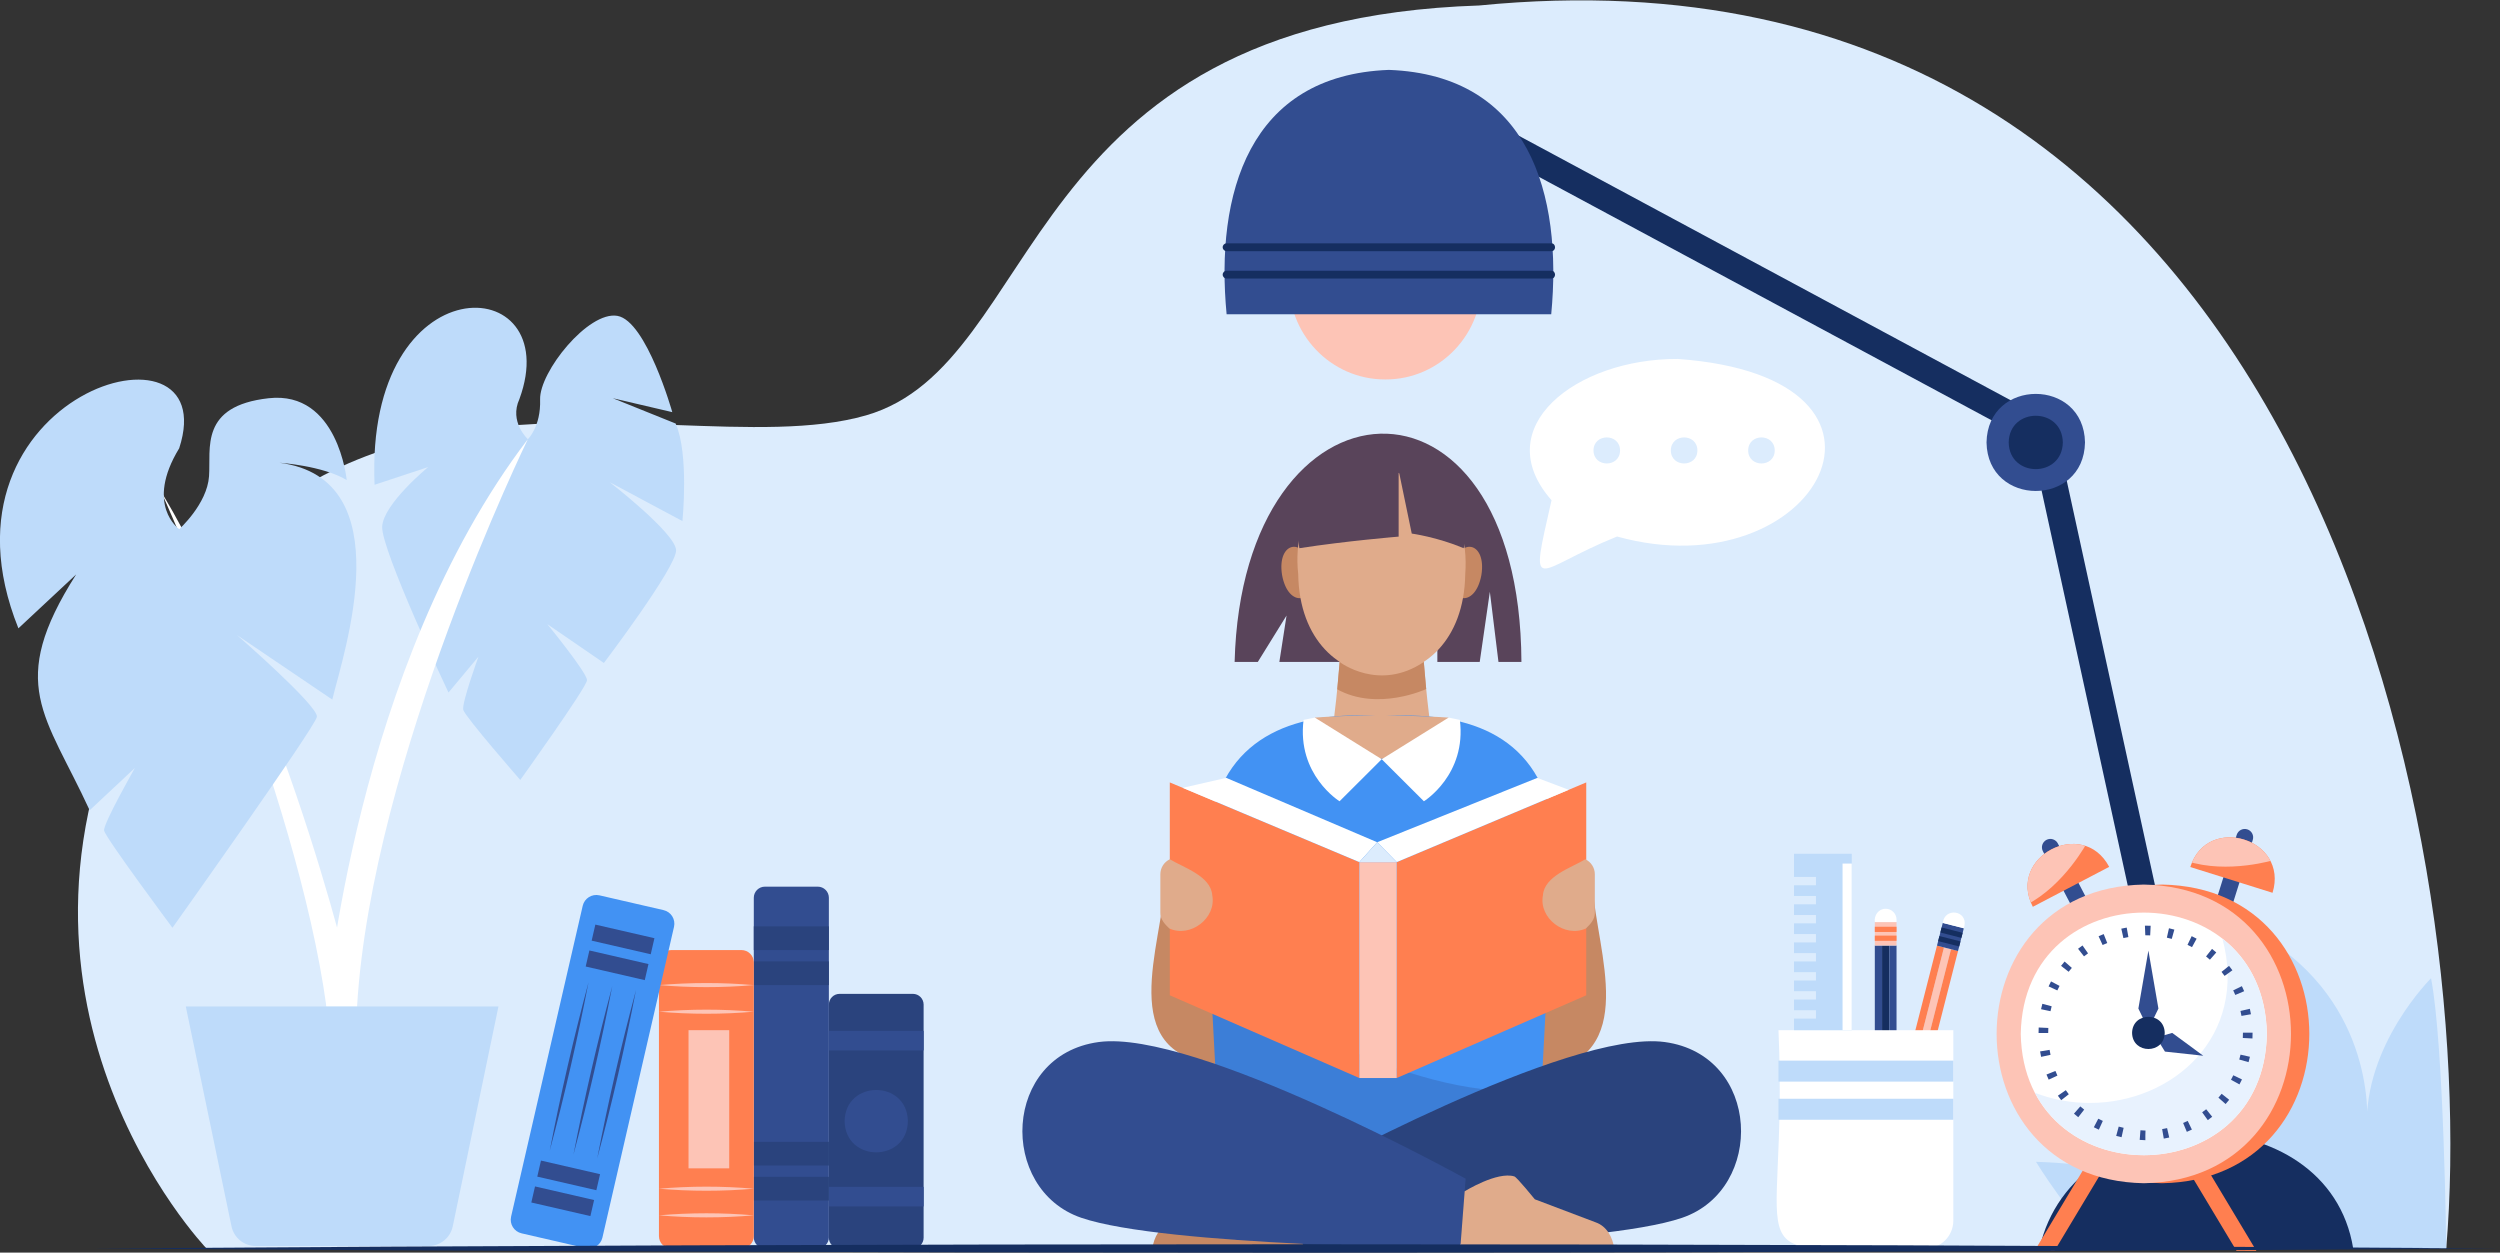 <?xml version="1.0" encoding="UTF-8" standalone="no"?>
<!-- Created with Inkscape (http://www.inkscape.org/) -->

<svg
   version="1.1"
   id="svg1049"
   width="3457.153"
   height="1732.216"
   viewBox="0 0 3457.153 1732.216"
   sodipodi:docname="hero.svg"
   inkscape:export-filename="25273862_na_feb_36.svg"
   inkscape:export-xdpi="96"
   inkscape:export-ydpi="96"
   inkscape:version="1.2.1 (9c6d41e410, 2022-07-14)"
   xmlns:inkscape="http://www.inkscape.org/namespaces/inkscape"
   xmlns:sodipodi="http://sodipodi.sourceforge.net/DTD/sodipodi-0.dtd"
   xmlns="http://www.w3.org/2000/svg"
   xmlns:svg="http://www.w3.org/2000/svg">
  <rect x="0" y="0" width="3457.153" height="1732.216" fill="#333333" stroke="none"/>
  <defs
     id="defs1053">
    <clipPath
       clipPathUnits="userSpaceOnUse"
       id="clipPath1065">
      <path
         d="M 0,1800 H 3000 V 0.06 H 0 Z"
         id="path1063" />
    </clipPath>
    <clipPath
       clipPathUnits="userSpaceOnUse"
       id="clipPath1229">
      <path
         d="m 1832.38,624.74 c -17.2,93.81 -93.22,115.29 -177.51,109.75 v 0.05 c -0.61,-0.02 -1.84,-0.02 -2.45,0 v -0.05 c -82.97,5.97 -158.87,-18.15 -175.09,-109.75 L 1442.2,320.22 c 196.28,-56.7 229.74,-53.35 425.32,0 l -35.14,304.52"
         id="path1227" />
    </clipPath>
    <clipPath
       clipPathUnits="userSpaceOnUse"
       id="clipPath1333">
      <path
         d="m 2166.39,313.89 10,-42.49 12.53,42.49 h -22.53"
         id="path1331" />
    </clipPath>
    <clipPath
       clipPathUnits="userSpaceOnUse"
       id="clipPath1369">
      <path
         d="m 2185.66,319.46 -0.83,-43.65 22.66,38.07 -21.83,5.58"
         id="path1367" />
    </clipPath>
    <clipPath
       clipPathUnits="userSpaceOnUse"
       id="clipPath1461">
      <path
         d="m 2409.54,578.24 c -27.33,51.7 -106.09,10.49 -79.23,-41.42 l 79.23,41.42"
         id="path1459" />
    </clipPath>
    <clipPath
       clipPathUnits="userSpaceOnUse"
       id="clipPath1481">
      <path
         d="m 2578.99,551.34 c 17.23,55.89 -67.6,82.43 -85.32,26.73 l 85.32,-26.73"
         id="path1479" />
    </clipPath>
    <clipPath
       clipPathUnits="userSpaceOnUse"
       id="clipPath1505">
      <path
         d="m 2573.1,404.96 c -2.87,-167.79 -252.46,-167.77 -255.3,0.01 2.87,167.78 252.46,167.76 255.3,-0.01"
         id="path1503" />
    </clipPath>
  </defs>
  <sodipodi:namedview
     id="namedview1051"
     pagecolor="#ffffff"
     bordercolor="#000000"
     borderopacity="0.25"
     inkscape:showpageshadow="2"
     inkscape:pageopacity="0.0"
     inkscape:pagecheckerboard="0"
     inkscape:deskcolor="#d1d1d1"
     showgrid="false"
     inkscape:zoom="0.25119968"
     inkscape:cx="1667.9958"
     inkscape:cy="1033.0427"
     inkscape:window-width="1920"
     inkscape:window-height="1121"
     inkscape:window-x="-9"
     inkscape:window-y="-9"
     inkscape:window-maximized="1"
     inkscape:current-layer="g1057">
    <inkscape:page
       x="0"
       y="0"
       id="page1055"
       width="3457.153"
       height="1732.216" />
  </sodipodi:namedview>
  <g
     id="g1057"
     inkscape:groupmode="layer"
     inkscape:label="Page 1"
     transform="matrix(1.333,0,0,-1.333,-295.194,1969.548)">
    <g
       id="g1069"
       transform="translate(2759.18,182.36)">
      <path
         d="m 0,0 c 36.28,427.23 -144.65,1374.127 -1003.25,1289.479 -481.11,-15.727 -450.65,-371.825 -636.07,-425.218 -53.89,-15.516 -123.155,-12.723 -199.127,-9.93 -185.453,6.818 -410.837,13.636 -549.794,-245.881 C -2574.109,261.31 -2323.496,0 -2323.496,0 H 0"
         style="fill:#dcecfd;fill-opacity:1;fill-rule:nonzero;stroke:none"
         id="path1071" />
    </g>
    <g
       id="g1073"
       transform="translate(2759.18,182.36)">
      <path
         d="m 0,0 c 0,0 -2.21,209.65 -15.74,280.32 0,0 -69.77,-69.19 -66.54,-155.44 0,0 12.68,118.74 -97.93,192.63 0,0 -32.58,-56.9 -20.13,-171.87 0,0 -55.8,63.27 -150.11,67.93 0,0 5.57,-101.12 63.65,-163.06 0,0 -18.78,35.71 -138.78,39.39 0,0 37.57,-61.39 72,-89.9 L 0,0"
         style="fill:#bedbfa;fill-opacity:1;fill-rule:nonzero;stroke:none"
         id="path1075" />
    </g>
    <g
       id="g1077"
       transform="translate(1658.61,1083.885)"
       style="fill:#fdc4b6;fill-opacity:1">
      <path
         d="M 0,0 C -57.04,-0.171 -102.33,48.123 -99.58,104.911 H 99.59 C 102.34,48.122 57.05,-0.171 0,0"
         style="fill:#fdc4b6;fill-opacity:1;fill-rule:nonzero;stroke:none"
         id="path1079" />
    </g>
    <g
       id="g1081"
       transform="translate(2501.61,276.02)">
      <path
         d="m 0,0 c -6.37,0 -12.1,4.42 -13.51,10.89 l -159.82,732.694 -662.38,356.209 c -6.73,3.62 -9.25,12.011 -5.63,18.743 3.62,6.73 12.01,9.254 18.74,5.633 L -149.01,761.927 13.53,16.79 C 15.5,8.3 8.7,-0.1 0,0"
         style="fill:#152e60;fill-opacity:1;fill-rule:nonzero;stroke:none"
         id="path1083" />
    </g>
    <g
       id="g1085"
       transform="translate(1830.7,1151.531)">
      <path
         d="m 0,0 h -336.76 c -11.83,124.354 22.59,248.027 168.39,253.494 C -22.6,248.034 11.85,124.288 0,0"
         style="fill:#324d90;fill-opacity:1;fill-rule:nonzero;stroke:none"
         id="path1087" />
    </g>
    <g
       id="g1089"
       transform="translate(2384.44,1018.538)">
      <path
         d="M 0,0 C -1.14,-67.146 -101.02,-67.135 -102.16,0.003 -101.01,67.147 -1.13,67.136 0,0"
         style="fill:#324d90;fill-opacity:1;fill-rule:nonzero;stroke:none"
         id="path1091" />
    </g>
    <g
       id="g1093"
       transform="translate(2361.44,1018.538)">
      <path
         d="M 0,0 C -0.63,-36.914 -55.54,-36.908 -56.16,0.002 -55.53,36.914 -0.62,36.909 0,0"
         style="fill:#152e60;fill-opacity:1;fill-rule:nonzero;stroke:none"
         id="path1095" />
    </g>
    <g
       id="g1097"
       transform="translate(2337.27,182.36)">
      <path
         d="M 0,0 C 35.23,158.88 299.62,159.82 325.4,0 H 0"
         style="fill:#152e60;fill-opacity:1;fill-rule:nonzero;stroke:none"
         id="path1099" />
    </g>
    <g
       id="g1101"
       transform="translate(1830.7,1188.555)">
      <path
         d="m 0,0 h -336.76 c -2.25,0 -4.07,1.822 -4.07,4.07 0,2.248 1.82,4.07 4.07,4.07 H 0 C 5.19,8.218 5.35,-0.078 0,0"
         style="fill:#152e60;fill-opacity:1;fill-rule:nonzero;stroke:none"
         id="path1103" />
    </g>
    <g
       id="g1105"
       transform="translate(1830.7,1216.967)">
      <path
         d="m 0,0 h -336.76 c -2.25,0 -4.07,1.822 -4.07,4.07 0,2.248 1.82,4.07 4.07,4.07 H 0 C 5.19,8.218 5.35,-0.078 0,0"
         style="fill:#152e60;fill-opacity:1;fill-rule:nonzero;stroke:none"
         id="path1107" />
    </g>
    <g
       id="g1109"
       transform="translate(1069.81,182.36)">
      <path
         d="m 0,0 h -54.84 c -6.36,0 -11.52,5.16 -11.52,11.52 v 352.32 c 0,6.36 5.16,11.51 11.52,11.51 H 0 c 6.36,0 11.52,-5.15 11.52,-11.51 V 11.52 C 11.52,5.16 6.36,0 0,0"
         style="fill:#324d90;fill-opacity:1;fill-rule:nonzero;stroke:none"
         id="path1111" />
    </g>
    <path
       d="m 1003.45,491.94 h 77.88 v 24.59 h -77.88 z"
       style="fill:#2a437d;fill-opacity:1;fill-rule:nonzero;stroke:none"
       id="path1113" />
    <path
       d="m 1003.45,455.59 h 77.88 v 24.6 h -77.88 z"
       style="fill:#2a437d;fill-opacity:1;fill-rule:nonzero;stroke:none"
       id="path1115" />
    <path
       d="m 1003.45,268.41 h 77.88 V 293 h -77.88 z"
       style="fill:#2a437d;fill-opacity:1;fill-rule:nonzero;stroke:none"
       id="path1117" />
    <path
       d="m 1003.45,232.06 h 77.88 v 24.6 h -77.88 z"
       style="fill:#2a437d;fill-opacity:1;fill-rule:nonzero;stroke:none"
       id="path1119" />
    <g
       id="g1121"
       transform="translate(1168.49,182.36)">
      <path
         d="m 0,0 h -76.03 c -6.15,0 -11.13,4.99 -11.13,11.13 V 253 c 0,6.15 4.98,11.14 11.13,11.14 H 0 c 6.14,0 11.13,-4.99 11.13,-11.14 V 11.13 C 11.13,4.99 6.14,0 0,0"
         style="fill:#2a437d;fill-opacity:1;fill-rule:nonzero;stroke:none"
         id="path1123" />
    </g>
    <path
       d="m 1081.33,387.8 h 98.29 v 20.29 h -98.29 z"
       style="fill:#324d90;fill-opacity:1;fill-rule:nonzero;stroke:none"
       id="path1125" />
    <path
       d="m 1081.33,225.97 h 98.29 v 20.29 h -98.29 z"
       style="fill:#324d90;fill-opacity:1;fill-rule:nonzero;stroke:none"
       id="path1127" />
    <g
       id="g1129"
       transform="translate(1163.28,314.43)">
      <path
         d="M 0,0 C -0.74,-43.12 -64.88,-43.12 -65.61,0 -64.87,43.12 -0.73,43.11 0,0"
         style="fill:#324d90;fill-opacity:1;fill-rule:nonzero;stroke:none"
         id="path1131" />
    </g>
    <g
       id="g1133"
       transform="translate(990.585,182.36)"
       style="fill:#ff7f50;fill-opacity:1">
      <path
         d="m 0,0 h -72.672 c -7.108,0 -12.87,5.76 -12.87,12.87 v 283.84 c 0,7.11 5.762,12.87 12.87,12.87 H 0 c 7.107,0 12.865,-5.76 12.865,-12.87 V 12.87 C 12.865,5.76 7.107,0 0,0"
         style="fill:#ff7f50;fill-opacity:1;fill-rule:nonzero;stroke:none"
         id="path1135" />
    </g>
    <g
       id="g1137"
       transform="translate(905.043,455.59)"
       style="fill:#fdc4b6;fill-opacity:1">
      <path
         d="M 0,0 C 32.562,2.82 65.849,2.85 98.407,0 65.85,-2.84 32.563,-2.81 0,0"
         style="fill:#fdc4b6;fill-opacity:1;fill-rule:nonzero;stroke:none"
         id="path1139" />
    </g>
    <g
       id="g1141"
       transform="translate(905.043,427.98)"
       style="fill:#fdc4b6;fill-opacity:1">
      <path
         d="M 0,0 C 32.562,2.82 65.849,2.84 98.407,0 65.85,-2.84 32.563,-2.82 0,0"
         style="fill:#fdc4b6;fill-opacity:1;fill-rule:nonzero;stroke:none"
         id="path1143" />
    </g>
    <g
       id="g1145"
       transform="translate(905.043,244.36)"
       style="fill:#fdc4b6;fill-opacity:1">
      <path
         d="M 0,0 C 32.562,2.82 65.849,2.84 98.407,0 65.85,-2.84 32.563,-2.82 0,0"
         style="fill:#fdc4b6;fill-opacity:1;fill-rule:nonzero;stroke:none"
         id="path1147" />
    </g>
    <g
       id="g1149"
       transform="translate(905.043,216.74)"
       style="fill:#fdc4b6;fill-opacity:1">
      <path
         d="M 0,0 C 32.562,2.82 65.849,2.84 98.407,0 65.85,-2.84 32.563,-2.82 0,0"
         style="fill:#fdc4b6;fill-opacity:1;fill-rule:nonzero;stroke:none"
         id="path1151" />
    </g>
    <path
       d="m 935.733,265.48 h 42.206 v 143.34 h -42.206 z"
       style="fill:#fdc4b6;fill-opacity:1;fill-rule:nonzero;stroke:none"
       id="path1153" />
    <g
       id="g1155"
       transform="translate(829.028,182.73)">
      <path
         d="m 0,0 -66.499,15.33 c -7.793,1.79 -12.654,9.56 -10.859,17.36 l 74.285,322.42 c 1.795,7.79 9.567,12.65 17.36,10.86 l 66.499,-15.33 c 7.793,-1.79 12.654,-9.56 10.859,-17.36 L 17.36,10.86 C 15.565,3.07 7.792,-1.79 0,0"
         style="fill:#4292f3;fill-opacity:1;fill-rule:nonzero;stroke:none"
         id="path1157" />
    </g>
    <g
       id="g1159"
       transform="translate(896.516,487.57)">
      <path
         d="M 0,0 -61.288,14.12 -57.449,30.78 3.839,16.66 0,0"
         style="fill:#324d90;fill-opacity:1;fill-rule:nonzero;stroke:none"
         id="path1161" />
    </g>
    <g
       id="g1163"
       transform="translate(890.336,460.74)">
      <path
         d="M 0,0 -61.288,14.12 -57.45,30.78 3.839,16.66 0,0"
         style="fill:#324d90;fill-opacity:1;fill-rule:nonzero;stroke:none"
         id="path1165" />
    </g>
    <g
       id="g1167"
       transform="translate(840.115,242.77)">
      <path
         d="M 0,0 -61.288,14.12 -57.449,30.78 3.839,16.66 0,0"
         style="fill:#324d90;fill-opacity:1;fill-rule:nonzero;stroke:none"
         id="path1169" />
    </g>
    <g
       id="g1171"
       transform="translate(833.935,215.94)">
      <path
         d="M 0,0 -61.288,14.12 -57.45,30.78 3.839,16.66 0,0"
         style="fill:#324d90;fill-opacity:1;fill-rule:nonzero;stroke:none"
         id="path1173" />
    </g>
    <g
       id="g1175"
       transform="translate(881.289,450.63)">
      <path
         d="M 0,0 C -11.321,-58.52 -24.862,-117.36 -40.302,-174.93 -28.997,-116.41 -15.426,-57.58 0,0"
         style="fill:#324d90;fill-opacity:1;fill-rule:nonzero;stroke:none"
         id="path1177" />
    </g>
    <g
       id="g1179"
       transform="translate(856.652,454.61)">
      <path
         d="M 0,0 C -11.321,-58.52 -24.862,-117.36 -40.302,-174.93 -28.997,-116.41 -15.426,-57.57 0,0"
         style="fill:#324d90;fill-opacity:1;fill-rule:nonzero;stroke:none"
         id="path1181" />
    </g>
    <g
       id="g1183"
       transform="translate(832.015,458.59)">
      <path
         d="M 0,0 C -11.321,-58.52 -24.862,-117.36 -40.302,-174.93 -28.997,-116.41 -15.426,-57.57 0,0"
         style="fill:#324d90;fill-opacity:1;fill-rule:nonzero;stroke:none"
         id="path1185" />
    </g>
    <g
       id="g1187"
       transform="translate(1654.85,790.81)">
      <path
         d="M 0,0 H -106.19 L -98.73,48.154 -128.56,0 h -24.04 c 7.89,307.116 296.06,324.365 297.54,0 H 121.12 L 112.18,72.815 101.67,0 H 57.72 V 71.763 L 43.68,0 H 0"
         style="fill:#59445a;fill-opacity:1;fill-rule:nonzero;stroke:none"
         id="path1189" />
    </g>
    <g
       id="g1191"
       transform="translate(1581.98,886.221)"
       style="fill:#c68863;fill-opacity:1">
      <path
         d="M 0,0 C 5.61,-35.426 -24.12,-40.473 -30.52,-5.183 -36.13,30.243 -6.4,35.29 0,0"
         style="fill:#c68863;fill-opacity:1;fill-rule:nonzero;stroke:none"
         id="path1193" />
    </g>
    <g
       id="g1195"
       transform="translate(1727.75,886.221)"
       style="fill:#c68863;fill-opacity:1">
      <path
         d="M 0,0 C -5.61,-35.426 24.12,-40.473 30.52,-5.183 36.13,30.243 6.4,35.29 0,0"
         style="fill:#c68863;fill-opacity:1;fill-rule:nonzero;stroke:none"
         id="path1197" />
    </g>
    <g
       id="g1199"
       transform="translate(1699.77,856.379)"
       style="fill:#e0ab8b;fill-opacity:1">
      <path
         d="m 0,0 c -22.57,0 -67.24,0 -89.81,0 10.84,-30.923 -12.8,-185.799 -12.8,-185.799 28.95,0 86.47,0 115.41,0 0,0 -23.63,154.876 -12.8,185.799"
         style="fill:#e0ab8b;fill-opacity:1;fill-rule:nonzero;stroke:none"
         id="path1201" />
    </g>
    <g
       id="g1203"
       transform="translate(1741.5,881.849)"
       style="fill:#e0ab8b;fill-opacity:1">
      <path
         d="M 0,0 C -2.15,-138.659 -171.13,-138.639 -173.27,0.004 -188.64,141.937 10.78,143.326 0,0"
         style="fill:#e0ab8b;fill-opacity:1;fill-rule:nonzero;stroke:none"
         id="path1205" />
    </g>
    <g
       id="g1207"
       transform="translate(1611.19,790.81)"
       style="fill:#c68863;fill-opacity:1">
      <path
         d="m 0,0 c 0,0 40.69,-31.38 87.34,0 l 2.46,-28.09 c 0,0 -50.24,-23.48 -92.28,-0.29 L 0,0"
         style="fill:#c68863;fill-opacity:1;fill-rule:nonzero;stroke:none"
         id="path1209" />
    </g>
    <g
       id="g1211"
       transform="translate(1672.41,987.247)">
      <path
         d="m 0,0 v -66.406 c 0,0 -53.63,-4.388 -103,-12.015 C -116.81,7.574 -2.51,39.444 0,0"
         style="fill:#59445a;fill-opacity:1;fill-rule:nonzero;stroke:none"
         id="path1213" />
    </g>
    <g
       id="g1215"
       transform="translate(1671.85,992.367)">
      <path
         d="m 0,0 14.15,-68.366 c 0,0 26.45,-3.611 53.88,-15.175 0,0 24.22,97.884 -68.03,83.541"
         style="fill:#59445a;fill-opacity:1;fill-rule:nonzero;stroke:none"
         id="path1217" />
    </g>
    <g
       id="g1219"
       transform="translate(1832.38,624.74)">
      <path
         d="m 0,0 c -17.2,93.81 -93.22,115.29 -177.51,109.75 v 0.05 c -0.61,-0.02 -1.84,-0.02 -2.45,0 v -0.05 C -262.92,115.72 -338.83,91.6 -355.05,0 l -35.13,-304.52 c 196.28,-56.7 229.74,-53.35 425.32,0 L 0,0"
         style="fill:#4292f3;fill-opacity:1;fill-rule:nonzero;stroke:none"
         id="path1221" />
    </g>
    <g
       id="g1223">
      <g
         id="g1225"
         clip-path="url(#clipPath1229)">
        <g
           id="g1231"
           transform="translate(1466.79,467.93)">
          <path
             d="M 0,0 C 72.18,-39.99 229.2,-135.1 349.43,-120.6 170,-213.79 181.39,-214.65 -6.55,-141.19 L 0,0"
             style="fill:#3c7ed7;fill-opacity:1;fill-rule:nonzero;stroke:none"
             id="path1233" />
        </g>
      </g>
    </g>
    <g
       id="g1235"
       transform="translate(1585.47,733.09)"
       style="fill:#e0ab8b;fill-opacity:1">
      <path
         d="M 0,0 C 8.51,-57.08 130.42,-56.83 138.78,0 138.78,0 67.94,5 0,0"
         style="fill:#e0ab8b;fill-opacity:1;fill-rule:nonzero;stroke:none"
         id="path1237" />
    </g>
    <g
       id="g1239"
       transform="translate(1654.85,689.91)">
      <path
         d="m 0,0 -43.75,-43.62 c 0,0 -44.5,27.41 -37.31,84.43 L -69.38,43.18 0,0"
         style="fill:#ffffff;fill-opacity:1;fill-rule:nonzero;stroke:none"
         id="path1241" />
    </g>
    <g
       id="g1243"
       transform="translate(1654.85,689.91)">
      <path
         d="m 0,0 43.76,-43.62 c 0,0 44.5,27.41 37.31,84.43 L 69.38,43.18 0,0"
         style="fill:#ffffff;fill-opacity:1;fill-rule:nonzero;stroke:none"
         id="path1245" />
    </g>
    <g
       id="g1247"
       transform="translate(1430.04,562.06)"
       style="fill:#c68863;fill-opacity:1">
      <path
         d="M 0,0 C -3.2,-65.65 -51.75,-177.43 51.99,-188.25 L 43.59,-30 0,0"
         style="fill:#c68863;fill-opacity:1;fill-rule:nonzero;stroke:none"
         id="path1249" />
    </g>
    <g
       id="g1251"
       transform="translate(1873.69,557.78)"
       style="fill:#c68863;fill-opacity:1">
      <path
         d="M 0,0 C 4.16,-68.2 50.17,-175.8 -52.24,-192.91 L -43.59,-30 0,0"
         style="fill:#c68863;fill-opacity:1;fill-rule:nonzero;stroke:none"
         id="path1253" />
    </g>
    <g
       id="g1255"
       transform="translate(1572.07,241.67)"
       style="fill:#c68863;fill-opacity:1">
      <path
         d="M 0,0 C 0,0 -33.76,20.93 -51.55,15.44 -54.21,14.61 -72.78,-8.29 -72.78,-8.29 l -63.04,-23.88 c -11.69,-4.05 -17.67,-15.51 -19.38,-27.14 H 4.57 L 0,0"
         style="fill:#c68863;fill-opacity:1;fill-rule:nonzero;stroke:none"
         id="path1257" />
    </g>
    <g
       id="g1259"
       transform="translate(1567.8,254.73)">
      <path
         d="M 0,0 C 0,0 280.7,155.42 380.69,141.78 480.67,128.15 485.05,-11.01 398.7,-40.55 312.35,-70.1 5.57,-72.37 5.57,-72.37 L 0,0"
         style="fill:#2a437d;fill-opacity:1;fill-rule:nonzero;stroke:none"
         id="path1261" />
    </g>
    <g
       id="g1263"
       transform="translate(1741.91,254.73)">
      <path
         d="M 0,0 C 0,0 -280.71,155.42 -380.69,141.78 -480.68,128.15 -485.06,-11.01 -398.71,-40.55 -312.35,-70.1 -5.58,-72.37 -5.58,-72.37 L 0,0"
         style="fill:#324d90;fill-opacity:1;fill-rule:nonzero;stroke:none"
         id="path1265" />
    </g>
    <g
       id="g1267"
       transform="translate(1740.9,241.67)"
       style="fill:#e0ab8b;fill-opacity:1">
      <path
         d="M 0,0 C 0,0 33.75,20.93 51.54,15.44 54.21,14.61 72.77,-8.29 72.77,-8.29 l 63.04,-23.88 c 11.7,-4.05 17.67,-15.51 19.39,-27.14 H -4.57 L 0,0"
         style="fill:#e0ab8b;fill-opacity:1;fill-rule:nonzero;stroke:none"
         id="path1269" />
    </g>
    <g
       id="g1271"
       transform="translate(1435.01,665.85)"
       style="fill:#ff7f50;fill-opacity:1">
      <path
         d="M 0,0 196.61,-82.69 V -306.67 L 0,-220.84 V 0"
         style="fill:#ff7f50;fill-opacity:1;fill-rule:nonzero;stroke:none"
         id="path1273" />
    </g>
    <g
       id="g1275"
       transform="translate(1867.03,665.85)"
       style="fill:#ff7f50;fill-opacity:1">
      <path
         d="M 0,0 -196.61,-82.69 V -306.67 L 0,-220.84 V 0"
         style="fill:#ff7f50;fill-opacity:1;fill-rule:nonzero;stroke:none"
         id="path1277" />
    </g>
    <path
       d="m 1631.62,359.18 h 38.8 v 223.98 h -38.8 z"
       style="fill:#fdc4b6;fill-opacity:1;fill-rule:nonzero;stroke:none"
       id="path1279" />
    <g
       id="g1281"
       transform="translate(1448.37,660.23)">
      <path
         d="M 0,0 45.2,10.35 201.78,-56.45 183.25,-77.07 0,0"
         style="fill:#ffffff;fill-opacity:1;fill-rule:nonzero;stroke:none"
         id="path1283" />
    </g>
    <g
       id="g1285"
       transform="translate(1650.15,603.78)">
      <path
         d="M 0,0 20.27,-20.62 198.67,54.41 166.04,66.75 0,0"
         style="fill:#ffffff;fill-opacity:1;fill-rule:nonzero;stroke:none"
         id="path1287" />
    </g>
    <g
       id="g1289"
       transform="translate(1650.15,603.78)">
      <path
         d="m 0,0 -18.53,-20.62 h 38.8 L 0,0"
         style="fill:#dcecfd;fill-opacity:1;fill-rule:nonzero;stroke:none"
         id="path1291" />
    </g>
    <g
       id="g1293"
       transform="translate(1866.12,586.12)"
       style="fill:#e0ab8b;fill-opacity:1">
      <path
         d="m 0,0 c -14.17,-8.6 -42.63,-17.35 -44.02,-37.35 -4.56,-23.8 22.8,-44.45 44.58,-34.42 4.58,4.34 9.62,9.72 9.26,16.5 v 39.73 C 9.82,-8.9 6,-2.85 0,0"
         style="fill:#e0ab8b;fill-opacity:1;fill-rule:nonzero;stroke:none"
         id="path1295" />
    </g>
    <g
       id="g1297"
       transform="translate(1435.03,586.12)"
       style="fill:#e0ab8b;fill-opacity:1">
      <path
         d="m 0,0 c 14.18,-8.6 42.64,-17.35 44.02,-37.35 4.56,-23.8 -22.79,-44.45 -44.58,-34.42 -4.58,4.34 -9.62,9.71 -9.26,16.5 v 39.73 C -9.82,-8.9 -6,-2.85 0,0"
         style="fill:#e0ab8b;fill-opacity:1;fill-rule:nonzero;stroke:none"
         id="path1299" />
    </g>
    <g
       id="g1301"
       transform="translate(1962.03,1105.15)">
      <path
         d="m 0,0 c -105.87,0.475 -197.39,-71.29 -131.01,-146.555 -23.59,-103.957 -18.28,-72.29 68,-37.651 C 144.11,-241.836 266.44,-19.106 0,0"
         style="fill:#ffffff;fill-opacity:1;fill-rule:nonzero;stroke:none"
         id="path1303" />
    </g>
    <g
       id="g1305"
       transform="translate(1902.11,1010.236)">
      <path
         d="M 0,0 C -0.08,-18.018 -27.48,-18.017 -27.55,0.001 -27.47,18.019 -0.08,18.017 0,0"
         style="fill:#dcecfd;fill-opacity:1;fill-rule:nonzero;stroke:none"
         id="path1307" />
    </g>
    <g
       id="g1309"
       transform="translate(1982.34,1010.236)">
      <path
         d="M 0,0 C -0.08,-18.018 -27.48,-18.017 -27.55,0.001 -27.47,18.019 -0.08,18.017 0,0"
         style="fill:#dcecfd;fill-opacity:1;fill-rule:nonzero;stroke:none"
         id="path1311" />
    </g>
    <g
       id="g1313"
       transform="translate(2062.57,1010.236)">
      <path
         d="M 0,0 C -0.08,-18.018 -27.48,-18.017 -27.55,0.001 -27.47,18.019 -0.08,18.017 0,0"
         style="fill:#dcecfd;fill-opacity:1;fill-rule:nonzero;stroke:none"
         id="path1315" />
    </g>
    <path
       d="m 2173.9,313.89 h 7.51 v 182.74 h -7.51 z"
       style="fill:#152e60;fill-opacity:1;fill-rule:nonzero;stroke:none"
       id="path1317" />
    <path
       d="m 2181.41,313.89 h 7.51 v 182.74 h -7.51 z"
       style="fill:#324d90;fill-opacity:1;fill-rule:nonzero;stroke:none"
       id="path1319" />
    <path
       d="m 2166.39,313.89 h 7.51 v 182.74 h -7.51 z"
       style="fill:#324d90;fill-opacity:1;fill-rule:nonzero;stroke:none"
       id="path1321" />
    <g
       id="g1323"
       transform="translate(2166.39,313.89)">
      <path
         d="M 0,0 10,-42.49 22.53,0 H 0"
         style="fill:#ffffff;fill-opacity:1;fill-rule:nonzero;stroke:none"
         id="path1325" />
    </g>
    <g
       id="g1327">
      <g
         id="g1329"
         clip-path="url(#clipPath1333)">
        <path
           d="m 2169.43,271.4 h 13.34 v 17.09 h -13.34 z"
           style="fill:#152e60;fill-opacity:1;fill-rule:nonzero;stroke:none"
           id="path1335" />
      </g>
    </g>
    <path
       d="m 2166.39,496.63 h 22.53 v 24.33 h -22.53 z"
       style="fill:#fdc4b6;fill-opacity:1;fill-rule:nonzero;stroke:none"
       id="path1337" />
    <path
       d="m 2166.39,501.5 h 22.53 v 5.42 h -22.53 z"
       style="fill:#ff7f50;fill-opacity:1;fill-rule:nonzero;stroke:none"
       id="path1339" />
    <path
       d="m 2166.39,510.69 h 22.53 v 5.42 h -22.53 z"
       style="fill:#ff7f50;fill-opacity:1;fill-rule:nonzero;stroke:none"
       id="path1341" />
    <g
       id="g1343"
       transform="translate(2188.92,523.52)">
      <path
         d="m 0,0 v -2.56 h -22.53 c -0.9,7.02 3.85,13.89 11.26,13.82 C -5.05,11.26 0,6.22 0,0"
         style="fill:#ffffff;fill-opacity:1;fill-rule:nonzero;stroke:none"
         id="path1345" />
    </g>
    <g
       id="g1347"
       transform="translate(2245.43,492.79)"
       style="fill:#fdc4b6;fill-opacity:1">
      <path
         d="m 0,0 -45.22,-177.05 -7.27,1.86 L -7.27,1.86 0,0"
         style="fill:#fdc4b6;fill-opacity:1;fill-rule:nonzero;stroke:none"
         id="path1349" />
    </g>
    <g
       id="g1351"
       transform="translate(2252.71,490.93)"
       style="fill:#ff7f50;fill-opacity:1">
      <path
         d="m 0,0 -45.22,-177.05 -7.28,1.86 L -7.28,1.86 0,0"
         style="fill:#ff7f50;fill-opacity:1;fill-rule:nonzero;stroke:none"
         id="path1353" />
    </g>
    <g
       id="g1355"
       transform="translate(2238.16,494.65)"
       style="fill:#ff7f50;fill-opacity:1">
      <path
         d="m 0,0 -45.22,-177.05 -7.28,1.86 L -7.28,1.86 0,0"
         style="fill:#ff7f50;fill-opacity:1;fill-rule:nonzero;stroke:none"
         id="path1357" />
    </g>
    <g
       id="g1359"
       transform="translate(2185.66,319.46)">
      <path
         d="M 0,0 -0.83,-43.65 21.83,-5.58 0,0"
         style="fill:#ffffff;fill-opacity:1;fill-rule:nonzero;stroke:none"
         id="path1361" />
    </g>
    <g
       id="g1363">
      <g
         id="g1365"
         clip-path="url(#clipPath1369)">
        <g
           id="g1371"
           transform="translate(2195.25,290.79)">
          <path
             d="m 0,0 -4.64,-18.15 -12.92,3.3 L -12.93,3.3 0,0"
             style="fill:#152e60;fill-opacity:1;fill-rule:nonzero;stroke:none"
             id="path1373" />
        </g>
      </g>
    </g>
    <g
       id="g1375"
       transform="translate(2258.73,514.51)">
      <path
         d="M 0,0 -6.02,-23.58 -27.85,-18 -21.83,5.57 0,0"
         style="fill:#324d90;fill-opacity:1;fill-rule:nonzero;stroke:none"
         id="path1377" />
    </g>
    <g
       id="g1379"
       transform="translate(2255.26,500.9)">
      <path
         d="M 0,0 -1.35,-5.25 -23.18,0.32 -21.84,5.58 0,0"
         style="fill:#152e60;fill-opacity:1;fill-rule:nonzero;stroke:none"
         id="path1381" />
    </g>
    <g
       id="g1383"
       transform="translate(2257.53,509.81)">
      <path
         d="M 0,0 -1.34,-5.25 -23.17,0.32 -21.83,5.58 0,0"
         style="fill:#152e60;fill-opacity:1;fill-rule:nonzero;stroke:none"
         id="path1385" />
    </g>
    <g
       id="g1387"
       transform="translate(2259.36,516.98)">
      <path
         d="M 0,0 -0.63,-2.47 -22.46,3.1 C -20.58,19.47 3.28,16.21 0,0"
         style="fill:#ffffff;fill-opacity:1;fill-rule:nonzero;stroke:none"
         id="path1389" />
    </g>
    <g
       id="g1391"
       transform="translate(2218.97,182.36)">
      <path
         d="M 0,0 C -208.05,-0.54 -141.6,-25.54 -152.52,226.46 H 28.87 V 28.87 C 28.87,12.93 15.95,0 0,0"
         style="fill:#ffffff;fill-opacity:1;fill-rule:nonzero;stroke:none"
         id="path1393" />
    </g>
    <path
       d="m 2082.56,408.82 h 59.93 v 183.02 h -59.93 z"
       style="fill:#bedbfa;fill-opacity:1;fill-rule:nonzero;stroke:none"
       id="path1395" />
    <path
       d="m 2082.56,559.14 h 22.77 v 8.65 h -22.77 z"
       style="fill:#dcecfd;fill-opacity:1;fill-rule:nonzero;stroke:none"
       id="path1397" />
    <path
       d="m 2082.56,539.39 h 22.77 v 8.64 h -22.77 z"
       style="fill:#dcecfd;fill-opacity:1;fill-rule:nonzero;stroke:none"
       id="path1399" />
    <path
       d="m 2082.56,519.63 h 22.77 v 8.65 h -22.77 z"
       style="fill:#dcecfd;fill-opacity:1;fill-rule:nonzero;stroke:none"
       id="path1401" />
    <path
       d="m 2082.56,499.87 h 22.77 v 8.65 h -22.77 z"
       style="fill:#dcecfd;fill-opacity:1;fill-rule:nonzero;stroke:none"
       id="path1403" />
    <path
       d="m 2082.56,480.12 h 22.77 v 8.64 h -22.77 z"
       style="fill:#dcecfd;fill-opacity:1;fill-rule:nonzero;stroke:none"
       id="path1405" />
    <path
       d="m 2082.56,460.36 h 22.77 v 8.65 h -22.77 z"
       style="fill:#dcecfd;fill-opacity:1;fill-rule:nonzero;stroke:none"
       id="path1407" />
    <path
       d="m 2082.56,440.61 h 22.77 v 8.64 h -22.77 z"
       style="fill:#dcecfd;fill-opacity:1;fill-rule:nonzero;stroke:none"
       id="path1409" />
    <path
       d="m 2082.56,420.85 h 22.77 v 8.65 h -22.77 z"
       style="fill:#dcecfd;fill-opacity:1;fill-rule:nonzero;stroke:none"
       id="path1411" />
    <path
       d="m 2132.92,408.82 h 9.57 v 172.83 h -9.57 z"
       style="fill:#ffffff;fill-opacity:1;fill-rule:nonzero;stroke:none"
       id="path1413" />
    <path
       d="m 2066.45,355.46 h 181.39 v 21.78 h -181.39 z"
       style="fill:#bedbfa;fill-opacity:1;fill-rule:nonzero;stroke:none"
       id="path1415" />
    <path
       d="m 2066.45,315.9 h 181.39 v 21.78 h -181.39 z"
       style="fill:#bedbfa;fill-opacity:1;fill-rule:nonzero;stroke:none"
       id="path1417" />
    <g
       id="g1419"
       transform="translate(388.089,968.609)">
      <path
         d="m 0,0 c 0,0 141.165,-310.489 171.963,-535.209 h 31.824 c 0,0 -65.38,301.18 -203.787,535.209"
         style="fill:#ffffff;fill-opacity:1;fill-rule:nonzero;stroke:none"
         id="path1421" />
    </g>
    <g
       id="g1423"
       transform="translate(407.35,928.574)">
      <path
         d="m 0,0 c 0,0 -35.958,24.97 0,83.9 47.916,146.942 -264.859,57.769 -166.802,-186.778 l 59.928,55.934 c -72.671,-114.17 -31.83,-145.09 13.984,-244.71 l 46.944,43.95 c 0,0 -32.961,-57.93 -31.962,-64.92 0.999,-7 70.916,-100.89 70.916,-100.89 0,0 147.824,207.76 149.822,218.75 1.997,10.98 -82.902,84.894 -82.902,84.894 l 98.883,-66.924 c 11.827,48.695 73.063,229.158 -54.935,245.712 0,0 44.947,-2.997 69.917,-17.979 0,0 -8.989,92.89 -80.904,84.899 C 20.975,127.848 32.96,83.9 30.963,54.934 28.965,25.969 0,0 0,0"
         style="fill:#bedbfa;fill-opacity:1;fill-rule:nonzero;stroke:none"
         id="path1425" />
    </g>
    <g
       id="g1427"
       transform="translate(769.061,1021.931)">
      <path
         d="M 0,0 C 0,0 -19.714,17.962 -8.762,41.618 40.372,175.794 -169.03,185.304 -159.025,-47.313 l 55.637,18.4 c 0,0 -46.437,-38.114 -47.751,-61.77 -1.315,-23.657 68.779,-172.168 68.779,-172.168 l 31.104,37.24 c 0,0 -17.523,-48.19 -15.771,-55.2 1.752,-7.01 59.141,-72.72 59.141,-72.72 0,0 68.78,95.94 69.218,103.39 0.438,7.44 -41.18,58.26 -41.18,58.26 l 58.703,-40.3 c 0,0 75.351,99.442 74.913,116.965 -0.438,17.523 -68.78,70.532 -68.78,70.532 l 75.351,-40.304 c 0,0 7.009,69.217 -7.009,101.197 l -65.275,26.285 61.77,-14.456 c 0,0 -26.723,94.626 -56.951,99.883 C 62.646,133.178 11.828,69.656 12.704,41.18 13.58,12.705 0,0 0,0"
         style="fill:#bedbfa;fill-opacity:1;fill-rule:nonzero;stroke:none"
         id="path1429" />
    </g>
    <g
       id="g1431"
       transform="translate(560.052,433.4)">
      <path
         d="M 0,0 C 0,0 29.297,353.03 209.009,588.531 209.009,588.531 47.189,256.79 31.824,0 H 0"
         style="fill:#ffffff;fill-opacity:1;fill-rule:nonzero;stroke:none"
         id="path1433" />
    </g>
    <g
       id="g1435"
       transform="translate(576.375,433.4)">
      <path
         d="m 0,0 h -162.179 l 47.399,-228 c 2.48,-11.93 12.993,-20.49 25.18,-20.49 H 89.601 c 12.187,0 22.7,8.56 25.18,20.49 L 162.18,0 H 0"
         style="fill:#bedbfa;fill-opacity:1;fill-rule:nonzero;stroke:none"
         id="path1437" />
    </g>
    <g
       id="g1439"
       transform="translate(2352.78,179.9)"
       style="fill:#ff7f50;fill-opacity:1">
      <path
         d="M 0,0 H -20.63 L 43.72,107.25 H 64.34 L 0,0"
         style="fill:#ff7f50;fill-opacity:1;fill-rule:nonzero;stroke:none"
         id="path1441" />
    </g>
    <g
       id="g1443"
       transform="translate(2541.63,179.9)"
       style="fill:#ff7f50;fill-opacity:1">
      <path
         d="M 0,0 H 20.62 L -43.73,107.25 H -64.35 L 0,0"
         style="fill:#ff7f50;fill-opacity:1;fill-rule:nonzero;stroke:none"
         id="path1445" />
    </g>
    <g
       id="g1447"
       transform="translate(2394.73,528.93)">
      <path
         d="m 0,0 -15.48,-8.09 -38.49,73.62 c -2.24,4.27 -0.58,9.55 3.69,11.79 4.28,2.23 9.55,0.58 11.79,-3.7 L 0,0"
         style="fill:#324d90;fill-opacity:1;fill-rule:nonzero;stroke:none"
         id="path1449" />
    </g>
    <g
       id="g1451"
       transform="translate(2409.54,578.24)"
       style="fill:#ff7f50;fill-opacity:1">
      <path
         d="M 0,0 C -27.33,51.7 -106.09,10.49 -79.23,-41.43 L 0,0"
         style="fill:#ff7f50;fill-opacity:1;fill-rule:nonzero;stroke:none"
         id="path1453" />
    </g>
    <g
       id="g1455"
       style="fill:#fdc4b6;fill-opacity:1">
      <g
         id="g1457"
         clip-path="url(#clipPath1461)"
         style="fill:#fdc4b6;fill-opacity:1">
        <g
           id="g1463"
           transform="translate(2387.09,604.33)"
           style="fill:#fdc4b6;fill-opacity:1">
          <path
             d="M 0,0 C 0,0 -23.71,-45.33 -63.85,-65.76 -94.23,-15.45 -34.3,9.07 0,0"
             style="fill:#fdc4b6;fill-opacity:1;fill-rule:nonzero;stroke:none"
             id="path1465" />
        </g>
      </g>
    </g>
    <g
       id="g1467"
       transform="translate(2533.66,526.94)">
      <path
         d="M 0,0 -16.67,5.23 8.16,84.5 c 1.45,4.61 6.35,7.17 10.95,5.73 4.6,-1.44 7.17,-6.34 5.72,-10.95 L 0,0"
         style="fill:#324d90;fill-opacity:1;fill-rule:nonzero;stroke:none"
         id="path1469" />
    </g>
    <g
       id="g1471"
       transform="translate(2578.99,551.34)"
       style="fill:#ff7f50;fill-opacity:1">
      <path
         d="M 0,0 C 17.23,55.89 -67.6,82.43 -85.32,26.73 L 0,0"
         style="fill:#ff7f50;fill-opacity:1;fill-rule:nonzero;stroke:none"
         id="path1473" />
    </g>
    <g
       id="g1475"
       style="fill:#fdc4b6;fill-opacity:1">
      <g
         id="g1477"
         clip-path="url(#clipPath1481)"
         style="fill:#fdc4b6;fill-opacity:1">
        <g
           id="g1483"
           transform="translate(2581.57,585.66)"
           style="fill:#fdc4b6;fill-opacity:1">
          <path
             d="M 0,0 C 0,0 -48.83,-15.29 -91.65,-1.35 -77.56,55.71 -17.85,30.67 0,0"
             style="fill:#fdc4b6;fill-opacity:1;fill-rule:nonzero;stroke:none"
             id="path1485" />
        </g>
      </g>
    </g>
    <g
       id="g1487"
       transform="translate(2464.46,250.04)"
       style="fill:#ff7f50;fill-opacity:1">
      <path
         d="M 0,0 C -203.6,3.65 -203.57,306.22 0.01,309.84 203.6,306.19 203.57,3.62 0,0"
         style="fill:#ff7f50;fill-opacity:1;fill-rule:nonzero;stroke:none"
         id="path1489" />
    </g>
    <g
       id="g1491"
       transform="translate(2445.45,250.04)"
       style="fill:#fdc4b6;fill-opacity:1">
      <path
         d="M 0,0 C -203.6,3.65 -203.57,306.22 0.01,309.84 203.6,306.19 203.57,3.62 0,0"
         style="fill:#fdc4b6;fill-opacity:1;fill-rule:nonzero;stroke:none"
         id="path1493" />
    </g>
    <g
       id="g1495"
       transform="translate(2573.1,404.96)">
      <path
         d="M 0,0 C -2.87,-167.79 -252.46,-167.77 -255.3,0.01 -252.43,167.79 -2.84,167.77 0,0"
         style="fill:#ffffff;fill-opacity:1;fill-rule:nonzero;stroke:none"
         id="path1497" />
    </g>
    <g
       id="g1499">
      <g
         id="g1501"
         clip-path="url(#clipPath1505)">
        <g
           id="g1507"
           transform="translate(2445.45,279.13)">
          <path
             d="m 0,0 c -45.27,0 -90.52,21.56 -113.03,64.71 18.61,-7.15 37.97,-10.53 57,-10.53 85.71,0.01 164.66,68.64 137.59,170.49 26.78,-20.86 45.32,-53.81 46.09,-98.84 C 126.21,41.94 63.1,0 0,0"
             style="fill:#e8f2fe;fill-opacity:1;fill-rule:nonzero;stroke:none"
             id="path1509" />
        </g>
      </g>
    </g>
    <g
       id="g1511"
       transform="translate(2450.21,491.4)">
      <path
         d="M 0,0 -10.4,-60.16 0,-81.54 10.4,-60.16 0,0"
         style="fill:#324d90;fill-opacity:1;fill-rule:nonzero;stroke:none"
         id="path1513" />
    </g>
    <g
       id="g1515"
       transform="translate(2507.13,382.29)">
      <path
         d="M 0,0 -32.21,23.69 -48.77,18.97 -39.75,4.31 0,0"
         style="fill:#324d90;fill-opacity:1;fill-rule:nonzero;stroke:none"
         id="path1517" />
    </g>
    <g
       id="g1519"
       transform="translate(2467.14,405.98)">
      <path
         d="M 0,0 C -0.38,-22.25 -33.48,-22.25 -33.86,0 -33.48,22.25 -0.38,22.25 0,0"
         style="fill:#152e60;fill-opacity:1;fill-rule:nonzero;stroke:none"
         id="path1521" />
    </g>
    <g
       id="g1523"
       transform="translate(2452.06,507.15)">
      <path
         d="m 0,0 c -1.67,0.08 -3.37,0.13 -5.05,0.12 h -0.01 c 0.02,0.2 -0.4,9.77 -0.4,9.99 1.98,0.04 3.99,-0.04 5.95,-0.12 z m -27.78,-2.79 -2.18,9.77 c 1.85,0.41 3.74,0.78 5.62,1.12 l 1.74,-9.85 c -1.74,-0.31 -3.48,-0.66 -5.18,-1.04 z m 50.16,-0.85 c -1.67,0.47 -3.38,0.9 -5.08,1.29 l 2.2,9.75 c 1.87,-0.42 3.75,-0.89 5.59,-1.41 z m -71.73,-6.35 -4.17,9.09 c 1.72,0.79 3.5,1.56 5.29,2.27 l 3.7,-9.29 c -1.62,-0.65 -3.24,-1.34 -4.82,-2.07 z m 92.74,-2.2 c -1.53,0.83 -3.11,1.64 -4.67,2.39 l 4.33,9.02 c 1.72,-0.83 3.45,-1.72 5.13,-2.64 z m -112.04,-9.56 -6.18,7.87 c 1.5,1.18 3.06,2.34 4.63,3.44 l 5.74,-8.19 c -1.42,-1 -2.83,-2.05 -4.19,-3.12 z m 130.61,-3.47 c -1.3,1.15 -2.66,2.29 -4.02,3.37 l 6.23,7.83 c 1.49,-1.19 2.98,-2.44 4.41,-3.7 z m -146.55,-12.52 -7.88,6.15 c 1.18,1.52 2.42,3.02 3.68,4.46 l 7.53,-6.59 c -1.14,-1.3 -2.26,-2.65 -3.33,-4.02 z m 161.78,-4.29 c -1.02,1.41 -2.09,2.81 -3.18,4.17 l 7.81,6.26 c 1.19,-1.5 2.37,-3.04 3.48,-4.59 z m -173.5,-15.06 -9.09,4.17 c 0.79,1.74 1.65,3.48 2.53,5.17 l 8.86,-4.64 c -0.8,-1.53 -1.58,-3.12 -2.3,-4.7 z m 184.6,-4.7 c -0.67,1.6 -1.4,3.2 -2.16,4.77 l 9,4.36 c 0.83,-1.72 1.63,-3.48 2.37,-5.23 z m -191.71,-16.86 -9.79,2.08 c 0.4,1.88 0.85,3.76 1.34,5.6 l 9.67,-2.57 c -0.45,-1.68 -0.86,-3.39 -1.22,-5.11 z M 94.7,-83.53 c -0.3,1.72 -0.65,3.45 -1.04,5.14 l 9.75,2.24 c 0.43,-1.86 0.81,-3.76 1.14,-5.65 z m -200.49,-17.76 h -10 c 0,1.9 0.04,3.83 0.13,5.74 l 10,-0.47 c -0.09,-1.75 -0.13,-3.52 -0.13,-5.27 z m 211.88,-5.64 -9.99,0.52 c 0.09,1.82 0.14,3.67 0.13,5.5 h 10 c 0.01,-2 -0.04,-4.03 -0.14,-6.02 z m -219.24,-19.08 c -0.41,1.86 -0.77,3.77 -1.07,5.65 l 9.87,1.61 c 0.28,-1.71 0.61,-3.45 0.97,-5.16 z m 215.2,-5.5 -9.63,2.72 c 0.48,1.67 0.91,3.38 1.3,5.08 l 9.75,-2.21 c -0.42,-1.88 -0.9,-3.76 -1.42,-5.59 z m -207.35,-18.14 c -0.8,1.74 -1.57,3.52 -2.28,5.3 l 9.29,3.71 c 0.65,-1.62 1.35,-3.24 2.07,-4.82 z m 197.9,-4.94 -8.77,4.81 c 0.84,1.53 1.65,3.1 2.4,4.67 l 9.01,-4.35 c -0.83,-1.72 -1.72,-3.45 -2.64,-5.13 z m -184.9,-16.37 c -1.19,1.51 -2.35,3.07 -3.45,4.65 l 8.2,5.73 c 1,-1.43 2.04,-2.84 3.12,-4.21 z m 170.55,-4 -7.48,6.63 c 1.16,1.31 2.29,2.66 3.38,4.01 l 7.81,-6.23 c -1.19,-1.5 -2.44,-2.98 -3.71,-4.41 z m -152.87,-13.66 c -1.52,1.18 -3.01,2.42 -4.45,3.68 l 6.59,7.53 c 1.3,-1.14 2.65,-2.26 4.02,-3.33 z m 134.38,-3.03 -5.83,8.13 c 1.41,1.01 2.82,2.07 4.18,3.16 l 6.24,-7.81 c -1.49,-1.2 -3.04,-2.37 -4.59,-3.48 z m -113.04,-9.9 c -1.74,0.79 -3.48,1.64 -5.17,2.53 l 4.62,8.86 c 1.54,-0.8 3.12,-1.57 4.71,-2.3 z m 91.31,-2.26 -3.87,9.22 c 1.6,0.67 3.2,1.39 4.76,2.15 l 4.35,-9.01 c -1.71,-0.83 -3.48,-1.62 -5.24,-2.36 z m -67.72,-5.56 c -1.87,0.41 -3.74,0.87 -5.57,1.36 l 2.6,9.66 c 1.68,-0.46 3.4,-0.88 5.12,-1.26 z m 43.8,-1.45 -1.71,9.86 c 1.72,0.3 3.45,0.64 5.14,1.03 l 2.22,-9.75 c -1.85,-0.43 -3.75,-0.81 -5.65,-1.14 z m -19.1,-1.64 c -1.97,0.06 -3.94,0.19 -5.88,0.33 l 0.77,9.97 c 1.73,-0.13 3.49,-0.24 5.24,-0.3 -0.16,-2.42 -0.18,-7.55 -0.13,-10"
         style="fill:#324d90;fill-opacity:1;fill-rule:nonzero;stroke:none"
         id="path1525" />
    </g>
    <g
       id="g1527"
       transform="translate(317.027,182.36)">
      <path
         d="M 0,0 C 825.733,5.79 1671.493,5.84 2497.233,0 1671.493,-5.84 825.743,-5.79 0,0"
         style="fill:#152e60;fill-opacity:1;fill-rule:nonzero;stroke:none"
         id="path1529" />
    </g>
  </g>
</svg>
